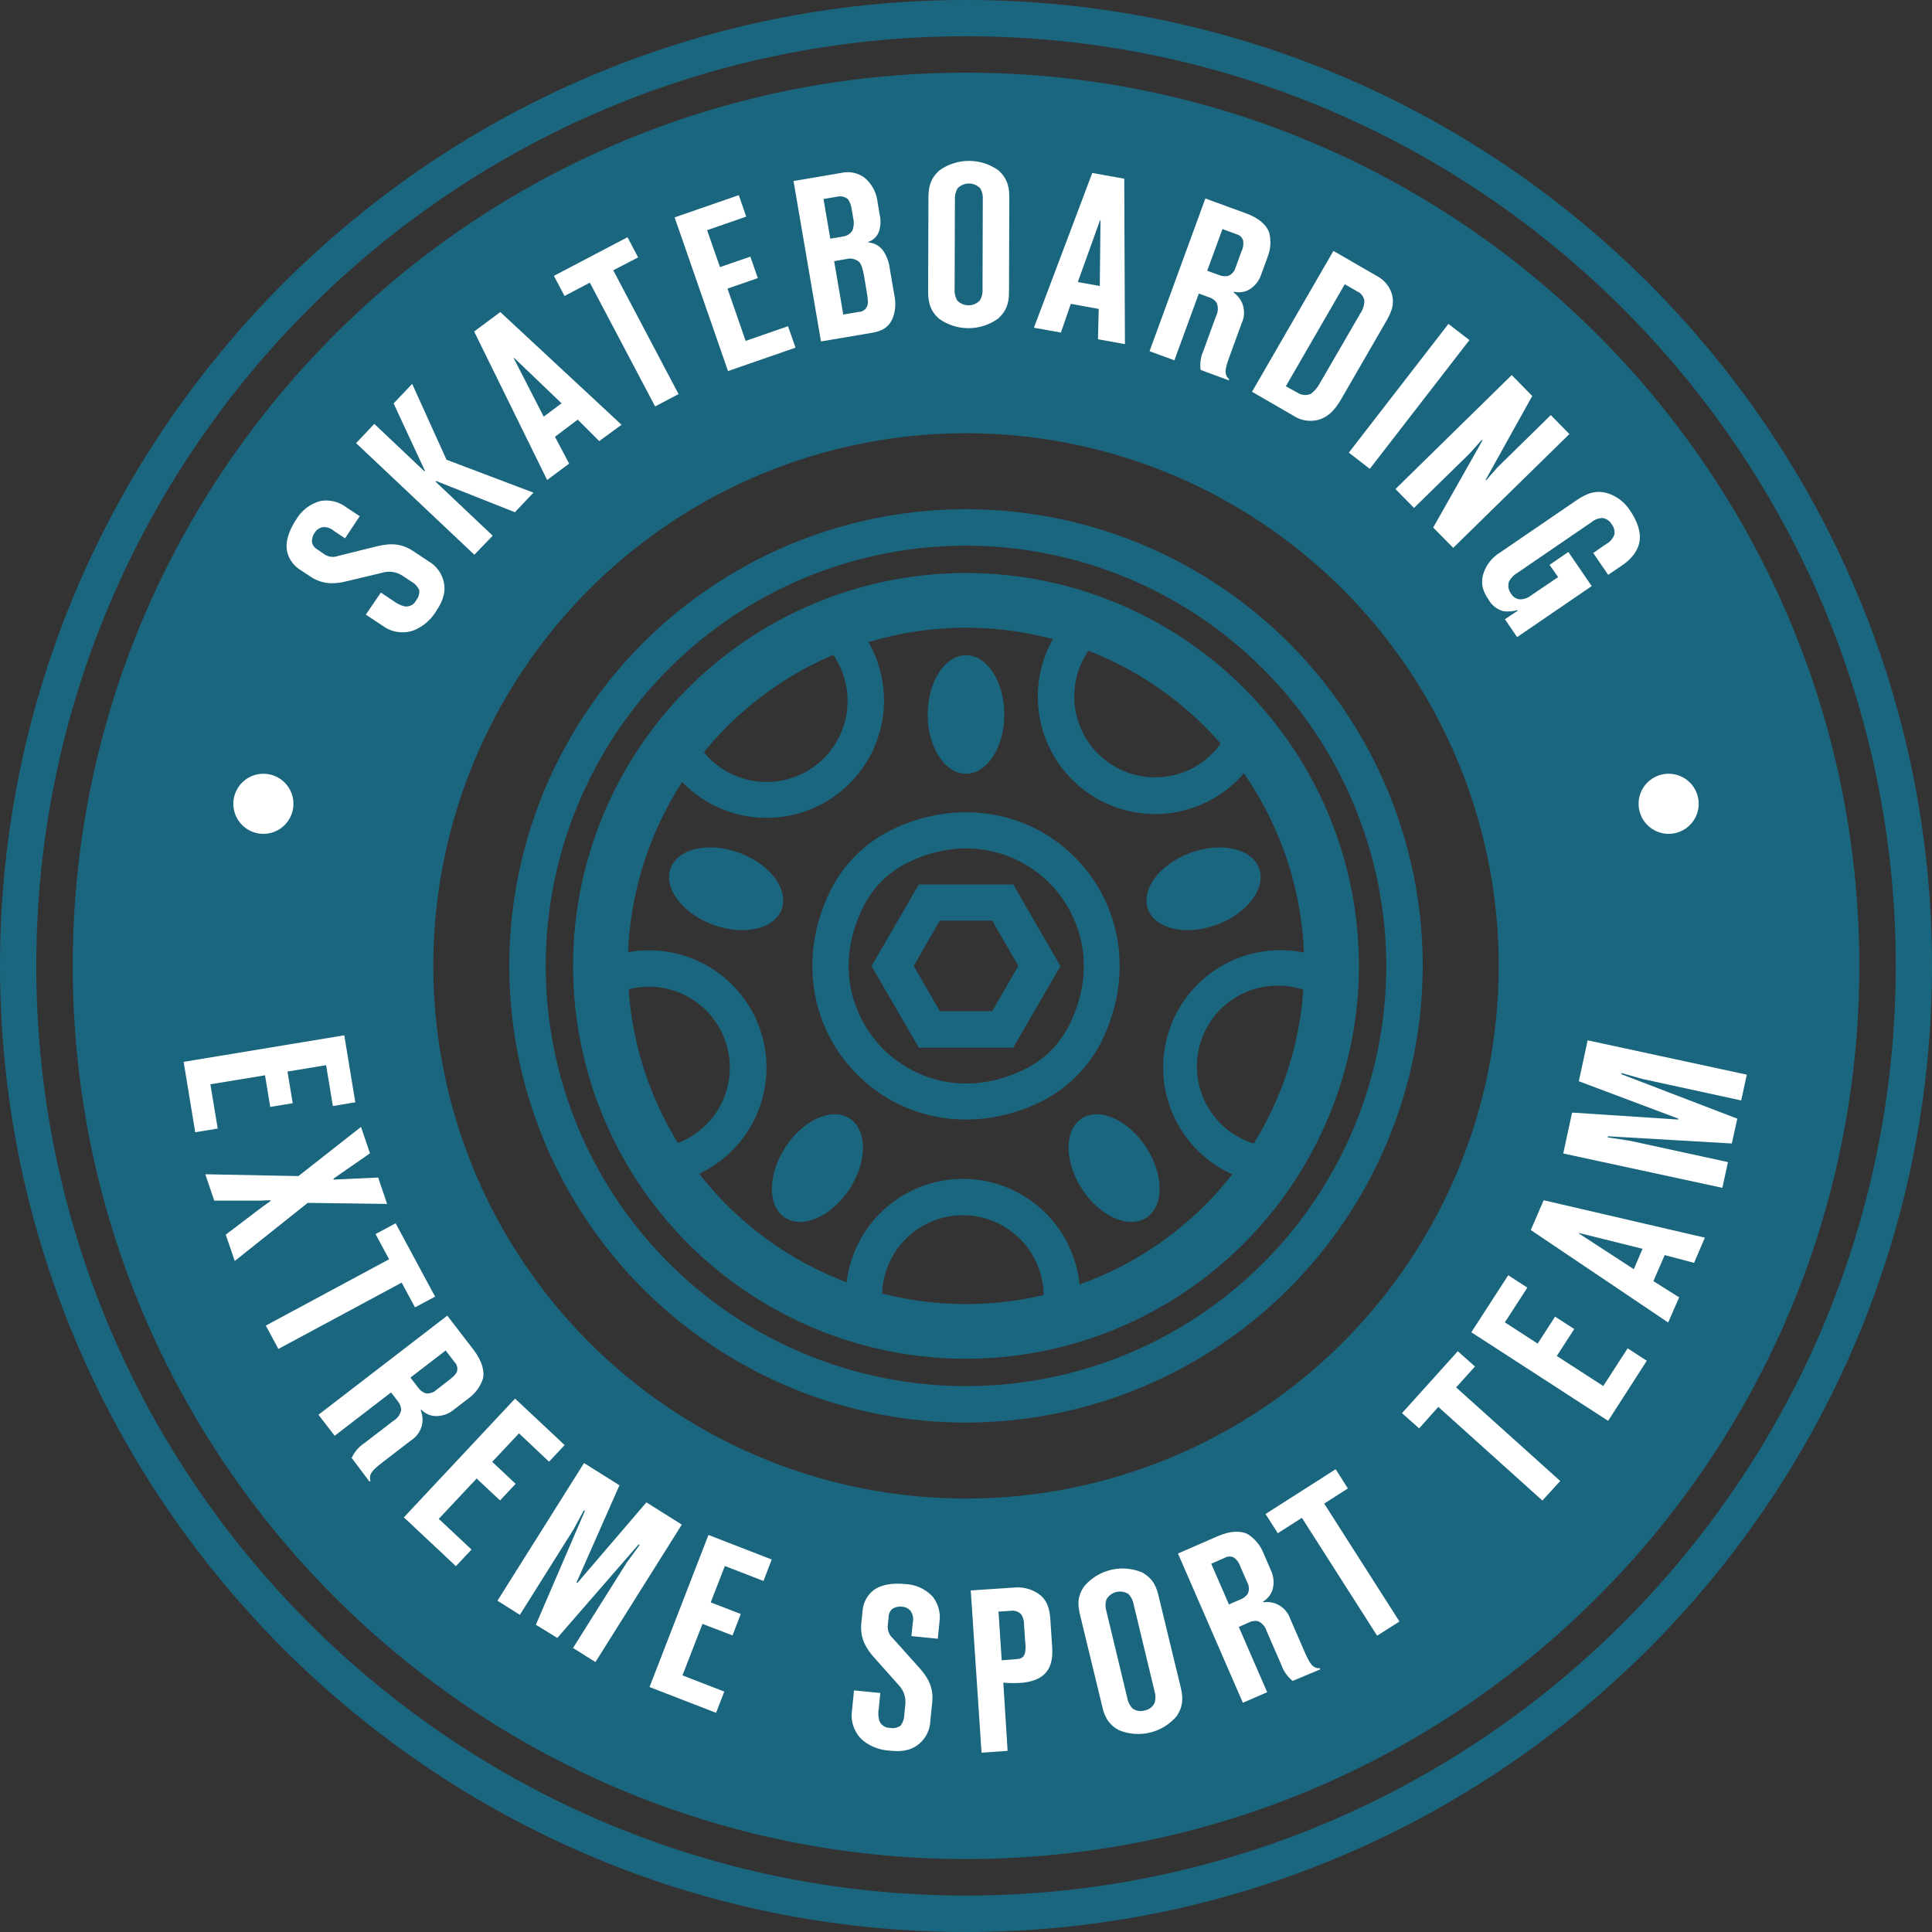 <svg width="110" height="110" viewBox="0 0 110 110" fill="none" xmlns="http://www.w3.org/2000/svg">
<rect x="0" y="0" width="110" height="110" fill="#333333" stroke="none"/>
<g id="Vector">
<path d="M55 110C24.667 110 0 85.314 0 54.994C0 24.674 24.689 0 55 0C85.311 0 110 24.686 110 54.994C110 85.302 85.333 110 55 110ZM55 2.063C25.811 2.063 2.066 25.808 2.066 54.994C2.066 84.18 25.811 107.925 55 107.925C84.189 107.925 107.937 84.18 107.937 54.994C107.937 25.808 84.189 2.063 55 2.063Z" fill="#1B667F"/>
<path d="M55 4.138C26.957 4.138 4.141 26.952 4.141 54.994C4.141 83.036 26.957 105.847 55 105.847C83.043 105.847 105.862 83.033 105.862 54.994C105.862 26.954 83.045 4.138 55 4.138ZM55 85.321C49.001 85.321 43.137 83.543 38.149 80.21C33.161 76.878 29.274 72.141 26.978 66.6C24.683 61.058 24.082 54.96 25.252 49.077C26.422 43.194 29.311 37.791 33.553 33.549C37.795 29.308 43.199 26.419 49.083 25.249C54.966 24.079 61.065 24.68 66.607 26.975C72.149 29.27 76.886 33.158 80.219 38.145C83.552 43.132 85.331 48.996 85.331 54.994C85.331 63.037 82.135 70.751 76.447 76.439C70.759 82.126 63.044 85.321 55 85.321Z" fill="#1B667F"/>
<path d="M55 80.995C49.857 80.995 44.829 79.47 40.553 76.613C36.277 73.756 32.944 69.695 30.975 64.944C29.007 60.193 28.492 54.965 29.496 49.921C30.499 44.878 32.976 40.245 36.612 36.608C40.249 32.972 44.883 30.496 49.927 29.492C54.971 28.489 60.2 29.004 64.951 30.972C69.703 32.94 73.764 36.273 76.621 40.548C79.479 44.824 81.004 49.851 81.004 54.994C80.996 61.887 78.254 68.496 73.379 73.371C68.504 78.245 61.894 80.987 55 80.995ZM55 31.068C50.267 31.068 45.641 32.471 41.706 35.1C37.771 37.729 34.704 41.466 32.893 45.838C31.082 50.21 30.608 55.02 31.531 59.662C32.454 64.303 34.733 68.566 38.08 71.912C41.426 75.258 45.69 77.537 50.332 78.46C54.974 79.383 59.785 78.91 64.157 77.099C68.529 75.288 72.267 72.221 74.896 68.287C77.525 64.352 78.929 59.726 78.929 54.994C78.922 48.651 76.398 42.569 71.912 38.084C67.426 33.598 61.344 31.075 55 31.068Z" fill="#1B667F"/>
<path d="M55 77.363C50.575 77.363 46.25 76.051 42.571 73.593C38.892 71.135 36.025 67.642 34.331 63.554C32.638 59.467 32.195 54.969 33.058 50.63C33.922 46.291 36.052 42.305 39.181 39.177C42.31 36.048 46.296 33.918 50.636 33.055C54.975 32.191 59.473 32.635 63.561 34.328C67.649 36.021 71.143 38.888 73.601 42.566C76.059 46.245 77.372 50.57 77.372 54.994C77.365 60.925 75.006 66.611 70.812 70.804C66.618 74.998 60.931 77.356 55 77.363ZM55 35.739C51.191 35.739 47.468 36.868 44.301 38.984C41.134 41.1 38.666 44.107 37.209 47.625C35.751 51.144 35.37 55.015 36.113 58.75C36.856 62.486 38.69 65.916 41.383 68.609C44.076 71.302 47.508 73.136 51.243 73.879C54.979 74.622 58.851 74.241 62.37 72.783C65.888 71.326 68.896 68.858 71.012 65.692C73.128 62.525 74.257 58.802 74.257 54.994C74.252 49.889 72.222 44.994 68.611 41.384C65.001 37.774 60.106 35.744 55 35.739Z" fill="#1B667F"/>
<path d="M58.86 76.608L59.288 74.897C59.455 74.223 59.467 73.521 59.324 72.841C59.181 72.162 58.886 71.525 58.462 70.976C58.037 70.427 57.494 69.981 56.872 69.671C56.251 69.362 55.568 69.198 54.874 69.19C54.18 69.182 53.493 69.331 52.865 69.627C52.237 69.922 51.684 70.356 51.247 70.895C50.81 71.434 50.501 72.065 50.343 72.741C50.185 73.417 50.182 74.12 50.334 74.797L50.715 76.493L49.04 76.024C43.955 74.603 39.56 71.38 36.679 66.956L35.75 65.526L37.446 65.357C37.994 65.302 38.526 65.145 39.016 64.895C39.556 64.624 40.038 64.249 40.433 63.791C40.829 63.333 41.13 62.802 41.32 62.228C41.51 61.654 41.585 61.048 41.541 60.445C41.496 59.842 41.334 59.254 41.062 58.713C40.79 58.173 40.414 57.692 39.956 57.297C39.498 56.902 38.967 56.601 38.392 56.412C37.818 56.222 37.212 56.148 36.609 56.193C36.006 56.237 35.417 56.401 34.877 56.673C34.841 56.69 34.806 56.709 34.772 56.729L33.23 57.763L33.156 55.908C32.957 50.767 34.571 45.72 37.715 41.649L38.981 40.011L39.536 42.008C40.093 43.097 41.06 43.921 42.224 44.297C43.389 44.674 44.655 44.573 45.744 44.016C46.834 43.459 47.657 42.492 48.034 41.328C48.41 40.164 48.309 38.898 47.752 37.809C47.49 37.289 47.131 36.825 46.694 36.44L45.418 35.318L46.999 34.695C51.918 32.752 57.378 32.674 62.35 34.475L63.988 35.069L62.688 36.228C61.86 36.973 61.33 37.993 61.196 39.098C61.063 40.204 61.334 41.321 61.96 42.242C62.587 43.163 63.525 43.826 64.603 44.108C65.68 44.391 66.823 44.273 67.821 43.778C68.829 43.272 69.613 42.409 70.021 41.358L70.654 39.715L71.784 41.067C72.846 42.336 73.758 43.724 74.502 45.203C76.184 48.545 76.977 52.265 76.802 56.003L76.714 57.79L75.206 56.83C74.612 56.454 73.94 56.219 73.242 56.143C72.543 56.067 71.837 56.152 71.176 56.391C70.516 56.631 69.919 57.019 69.431 57.525C68.944 58.031 68.579 58.641 68.364 59.31C68.149 59.979 68.091 60.689 68.193 61.384C68.295 62.079 68.555 62.741 68.953 63.321C69.35 63.9 69.876 64.38 70.488 64.724C71.1 65.069 71.784 65.269 72.485 65.308L74.272 65.404L73.294 66.907C71.194 70.163 68.26 72.798 64.797 74.537C63.44 75.219 62.016 75.761 60.549 76.153L58.86 76.608ZM54.804 67.119C56.561 67.116 58.248 67.804 59.501 69.035C60.754 70.266 61.472 71.941 61.5 73.697C62.312 73.411 63.106 73.074 63.876 72.687C66.535 71.351 68.856 69.429 70.664 67.066C69.03 66.484 67.686 65.289 66.918 63.734C66.149 62.179 66.016 60.386 66.546 58.734C67.076 57.083 68.228 55.703 69.758 54.885C71.288 54.068 73.076 53.878 74.744 54.356C74.648 51.501 73.934 48.701 72.651 46.148C72.209 45.272 71.702 44.43 71.136 43.629C70.515 44.48 69.7 45.171 68.757 45.642C67.441 46.301 65.944 46.506 64.499 46.226C63.054 45.946 61.742 45.197 60.766 44.095C59.791 42.993 59.207 41.599 59.105 40.131C59.002 38.663 59.388 37.202 60.202 35.976C56.588 34.976 52.764 35.035 49.182 36.144C49.343 36.38 49.489 36.625 49.62 36.878C50.358 38.345 50.529 40.033 50.102 41.619C49.675 43.205 48.679 44.578 47.304 45.477C45.928 46.375 44.271 46.736 42.646 46.49C41.022 46.244 39.545 45.409 38.498 44.144C36.5 47.178 35.373 50.702 35.239 54.331C36.723 53.938 38.297 54.067 39.698 54.696C41.099 55.325 42.24 56.417 42.932 57.788C43.726 59.37 43.859 61.204 43.302 62.885C42.745 64.566 41.544 65.957 39.962 66.753C39.744 66.862 39.52 66.96 39.292 67.046C41.567 70.017 44.644 72.277 48.16 73.56C48.222 71.834 48.949 70.199 50.19 68.998C51.431 67.797 53.09 67.124 54.817 67.119H54.804Z" fill="#1B667F"/>
<path d="M57.183 40.681C57.183 42.543 56.205 44.054 55 44.054C53.795 44.054 52.819 42.543 52.819 40.681C52.819 38.818 53.797 37.308 55 37.308C56.203 37.308 57.183 38.816 57.183 40.681Z" fill="#1B667F"/>
<path d="M42.093 48.558C43.844 49.201 44.922 50.638 44.506 51.77C44.09 52.902 42.335 53.295 40.595 52.65C38.854 52.005 37.767 50.57 38.182 49.438C38.598 48.307 40.346 47.913 42.093 48.558Z" fill="#1B667F"/>
<path d="M67.777 48.558C66.027 49.201 64.949 50.638 65.364 51.77C65.78 52.902 67.535 53.295 69.276 52.65C71.016 52.005 72.104 50.57 71.688 49.438C71.273 48.307 69.525 47.913 67.777 48.558Z" fill="#1B667F"/>
<path d="M65.252 65.313C66.271 66.873 66.281 68.669 65.274 69.329C64.267 69.989 62.622 69.26 61.607 67.704C60.593 66.147 60.576 64.345 61.583 63.685C62.59 63.026 64.23 63.754 65.252 65.313Z" fill="#1B667F"/>
<path d="M48.363 67.704C49.383 66.144 49.392 64.345 48.385 63.685C47.378 63.026 45.733 63.754 44.719 65.313C43.704 66.873 43.687 68.669 44.694 69.329C45.701 69.989 47.342 69.26 48.363 67.704Z" fill="#1B667F"/>
<path d="M55.002 63.742C53.852 63.746 52.712 63.523 51.649 63.084C50.586 62.645 49.62 62 48.808 61.185C46.092 58.467 45.484 54.371 47.261 50.746C48.008 49.228 49.236 48 50.754 47.253C54.379 45.479 58.478 46.085 61.192 48.8C63.905 51.516 64.519 55.617 62.742 59.239C61.995 60.757 60.767 61.985 59.248 62.732C57.929 63.389 56.476 63.734 55.002 63.742ZM55.002 48.304C53.846 48.316 52.707 48.594 51.676 49.118C50.57 49.661 49.676 50.555 49.133 51.66C47.456 55.082 48.627 58.064 50.285 59.726C51.942 61.388 54.929 62.551 58.351 60.877C59.456 60.333 60.35 59.44 60.894 58.335C62.57 54.913 61.397 51.931 59.742 50.269C58.483 49.011 56.775 48.305 54.995 48.304H55.002Z" fill="#1B667F"/>
<path d="M57.689 59.648H52.311L49.622 55.004L52.311 50.36H57.689L60.378 55.004L57.689 59.648ZM53.511 57.572H56.491L57.98 54.994L56.491 52.415H53.511L52.023 54.994L53.511 57.572Z" fill="#1B667F"/>
<path d="M21.685 33.739L22.379 34.201C22.573 34.355 22.797 34.466 23.036 34.526C23.17 34.546 23.307 34.522 23.426 34.459C23.546 34.395 23.641 34.294 23.699 34.172C23.765 34.09 23.814 33.997 23.843 33.896C23.872 33.795 23.88 33.69 23.868 33.585C23.774 33.388 23.621 33.225 23.43 33.119L22.924 32.784C22.759 32.673 22.573 32.6 22.377 32.568C22.181 32.537 21.981 32.549 21.79 32.603L19.744 33.092C19.434 33.175 19.114 33.214 18.793 33.206C18.376 33.182 17.974 33.042 17.632 32.801L17.016 32.393C16.658 32.143 16.413 31.763 16.334 31.334C16.221 30.623 16.671 29.868 16.852 29.599C17.152 29.074 17.647 28.689 18.231 28.528C18.485 28.481 18.747 28.487 19 28.546C19.252 28.605 19.49 28.715 19.697 28.871L20.48 29.391L19.646 30.648L19.006 30.225C18.922 30.149 18.823 30.091 18.716 30.055C18.608 30.019 18.495 30.005 18.382 30.015C18.287 30.03 18.197 30.067 18.117 30.121C18.038 30.175 17.97 30.245 17.92 30.327C17.802 30.491 17.747 30.691 17.766 30.892C17.788 30.978 17.829 31.059 17.884 31.128C17.94 31.198 18.01 31.255 18.089 31.295L18.438 31.54C18.557 31.626 18.696 31.681 18.841 31.7C18.987 31.718 19.135 31.7 19.272 31.647L21.308 31.141C21.973 30.98 22.694 30.826 23.508 31.366L24.388 31.95C24.615 32.078 24.812 32.254 24.965 32.465C25.118 32.676 25.224 32.917 25.276 33.172C25.403 33.844 25.124 34.358 24.816 34.822C24.527 35.291 24.1 35.659 23.594 35.876C23.297 35.99 22.976 36.027 22.66 35.984C22.345 35.941 22.046 35.82 21.79 35.631L20.829 34.993L21.685 33.739Z" fill="#FFFFFF"/>
<path d="M27.006 31.584L20.274 25.229L21.311 24.134L24.168 26.837L24.195 26.808L22.411 22.97L23.467 21.856L25.422 26.175L30.372 28.049L29.316 29.164L24.838 27.389L24.801 27.426L28.052 30.501L27.006 31.584Z" fill="#FFFFFF"/>
<path d="M34.117 25.114L32.895 23.892L31.597 24.869L32.404 26.397L31.152 27.328L26.996 18.874L28.485 17.767L35.388 24.185L34.117 25.114ZM31.973 22.963L29.267 20.372L29.245 20.387L30.956 23.723L31.973 22.963Z" fill="#FFFFFF"/>
<path d="M37.3 23.141L33.582 16.093L32.142 16.853L31.536 15.706L35.728 13.507L36.332 14.655L34.916 15.389L38.634 22.438L37.3 23.141Z" fill="#FFFFFF"/>
<path d="M38.41 12.377L42.064 11.111L42.487 12.333L40.26 13.106L40.993 15.208L42.722 14.611L43.147 15.833L41.421 16.432L42.453 19.409L44.868 18.573L45.293 19.795L41.45 21.127L38.41 12.377Z" fill="#FFFFFF"/>
<path d="M45.181 10.307L47.936 9.838C48.16 9.79 48.392 9.791 48.616 9.841C48.84 9.891 49.05 9.988 49.234 10.126C49.649 10.479 49.911 10.978 49.967 11.519L50.094 12.275C50.158 12.572 50.142 12.88 50.048 13.169C49.999 13.312 49.917 13.442 49.809 13.547C49.7 13.652 49.569 13.731 49.424 13.775V13.8C49.61 13.812 49.791 13.869 49.95 13.966C50.109 14.063 50.242 14.197 50.338 14.357C50.516 14.65 50.627 14.979 50.664 15.32L50.925 16.835C51.012 17.242 50.986 17.665 50.849 18.058C50.605 18.705 50.116 18.869 49.627 18.952L46.743 19.441L45.181 10.307ZM48.004 13.465C48.11 13.451 48.212 13.414 48.302 13.357C48.393 13.299 48.469 13.223 48.527 13.133C48.615 12.921 48.635 12.688 48.586 12.465L48.483 11.864C48.457 11.674 48.385 11.492 48.273 11.336C48.186 11.266 48.084 11.217 47.975 11.194C47.866 11.171 47.753 11.173 47.645 11.202L46.887 11.331L47.273 13.59L48.004 13.465ZM48.874 17.762C48.988 17.762 49.099 17.727 49.191 17.661C49.283 17.594 49.352 17.501 49.388 17.393C49.424 17.278 49.436 17.116 49.336 16.542L49.204 15.758C49.104 15.183 49.006 15 48.911 14.909C48.808 14.823 48.685 14.764 48.554 14.737C48.422 14.71 48.286 14.716 48.158 14.755L47.493 14.868L48.011 17.908L48.874 17.762Z" fill="#FFFFFF"/>
<path d="M57.449 16.518C57.449 17.048 57.42 17.618 56.821 18.143C56.332 18.496 55.744 18.685 55.141 18.685C54.537 18.685 53.949 18.496 53.46 18.143C52.866 17.613 52.844 17.043 52.844 16.513L52.861 11.326C52.861 10.798 52.893 10.229 53.487 9.701C53.977 9.349 54.564 9.16 55.167 9.16C55.77 9.16 56.358 9.349 56.848 9.701C57.442 10.231 57.466 10.801 57.466 11.329L57.449 16.518ZM54.352 16.457C54.333 16.682 54.384 16.908 54.496 17.104C54.58 17.192 54.68 17.262 54.792 17.31C54.903 17.358 55.023 17.383 55.144 17.383C55.266 17.383 55.385 17.358 55.497 17.31C55.608 17.262 55.709 17.192 55.792 17.104C55.907 16.909 55.959 16.683 55.941 16.457L55.956 11.375C55.976 11.15 55.927 10.924 55.814 10.727C55.73 10.639 55.63 10.569 55.518 10.521C55.407 10.473 55.286 10.449 55.165 10.449C55.044 10.449 54.923 10.473 54.812 10.521C54.7 10.569 54.6 10.639 54.516 10.727C54.403 10.924 54.352 11.149 54.369 11.375L54.352 16.457Z" fill="#FFFFFF"/>
<path d="M62.514 19.316L62.556 17.588L60.967 17.3L60.405 18.935L58.867 18.659L62.189 9.848L64.01 10.175L64.049 19.593L62.514 19.316ZM62.617 16.283L62.658 12.539H62.632L61.365 16.061L62.617 16.283Z" fill="#FFFFFF"/>
<path d="M68.356 21.061C68.308 20.684 68.365 20.301 68.523 19.954L69.236 17.999C69.297 17.883 69.332 17.755 69.338 17.624C69.344 17.493 69.322 17.363 69.273 17.241C69.162 17.084 69.001 16.97 68.816 16.916L68.256 16.713L66.865 20.514L65.45 19.996L68.628 11.302L70.965 12.155C71.735 12.436 72.128 12.861 72.26 13.233C72.379 13.689 72.351 14.172 72.18 14.611L71.815 15.606C71.755 15.802 71.657 15.984 71.527 16.142C71.397 16.299 71.236 16.43 71.055 16.525C70.805 16.644 70.521 16.674 70.251 16.611L70.236 16.647C70.411 16.78 70.557 16.946 70.666 17.136C70.769 17.332 70.826 17.549 70.83 17.771C70.835 17.992 70.788 18.212 70.693 18.412L70.011 20.277C69.725 21.059 69.689 21.316 69.982 21.592L69.96 21.653L68.356 21.061ZM69.366 15.643C69.543 15.725 69.742 15.748 69.933 15.709C70.036 15.665 70.127 15.598 70.2 15.513C70.273 15.428 70.325 15.328 70.353 15.22L70.681 14.325C70.779 14.132 70.814 13.914 70.781 13.7C70.755 13.61 70.706 13.528 70.638 13.464C70.57 13.4 70.486 13.354 70.395 13.333L69.601 13.042L68.733 15.415L69.366 15.643Z" fill="#FFFFFF"/>
<path d="M75.919 14.286L78.384 15.709C78.588 15.813 78.769 15.958 78.918 16.133C79.066 16.308 79.177 16.511 79.246 16.73C79.437 17.405 79.139 17.921 78.86 18.402L76.384 22.687C76.115 23.156 75.714 23.765 74.964 23.926C74.733 23.972 74.496 23.972 74.266 23.926C74.035 23.88 73.817 23.788 73.622 23.657L71.285 22.305L75.919 14.286ZM73.859 22.352C73.971 22.426 74.099 22.472 74.233 22.486C74.367 22.5 74.502 22.48 74.626 22.43C74.855 22.259 75.041 22.038 75.169 21.782L77.435 17.872C77.594 17.652 77.68 17.388 77.68 17.116C77.661 17.001 77.613 16.892 77.541 16.8C77.469 16.707 77.374 16.635 77.266 16.589L76.567 16.183L73.209 21.993L73.859 22.352Z" fill="#FFFFFF"/>
<path d="M82.468 18.441L83.661 19.363L77.99 26.695L76.797 25.771L82.468 18.441Z" fill="#FFFFFF"/>
<path d="M81.6 30.036L84.404 25.082L84.358 25.055L83.659 25.835L80.508 28.919L79.452 27.844L86.071 21.355L87.24 22.545L84.588 27.314L84.617 27.343L85.26 26.61L88.296 23.633L89.354 24.713L82.74 31.192L81.6 30.036Z" fill="#FFFFFF"/>
<path d="M88.714 32.859L88.225 32.16L89.296 31.427L90.625 33.37L86.377 36.274L85.683 35.257L86.416 34.768L86.391 34.737C86.129 34.816 85.853 34.835 85.582 34.793C85.41 34.746 85.249 34.665 85.108 34.556C84.967 34.446 84.849 34.31 84.761 34.155C84.431 33.666 84.299 33.268 84.438 32.723C84.593 32.191 84.942 31.737 85.416 31.452L89.762 28.482C90.364 28.071 90.904 27.878 91.586 28.101C92.101 28.281 92.538 28.632 92.825 29.095C93.221 29.672 93.439 30.296 93.346 30.838C93.292 31.18 93.07 31.701 92.383 32.17L91.564 32.73L90.711 31.486L91.444 30.977C91.665 30.861 91.835 30.666 91.918 30.43C91.934 30.33 91.929 30.228 91.904 30.13C91.878 30.032 91.832 29.94 91.769 29.86C91.717 29.763 91.642 29.679 91.551 29.615C91.461 29.551 91.356 29.51 91.246 29.494C91.01 29.497 90.782 29.584 90.603 29.738L86.411 32.605C86.206 32.72 86.037 32.889 85.922 33.094C85.879 33.217 85.868 33.349 85.89 33.478C85.913 33.606 85.969 33.727 86.052 33.827C86.107 33.917 86.184 33.992 86.276 34.044C86.368 34.096 86.472 34.124 86.577 34.126C86.806 34.114 87.025 34.028 87.201 33.881L88.714 32.859Z" fill="#FFFFFF"/>
<path d="M19.602 58.946L20.23 62.761L18.952 62.972L18.568 60.647L16.368 61.009L16.666 62.813L15.385 63.023L15.09 61.222L11.978 61.735L12.396 64.255L11.115 64.465L10.455 60.457L19.602 58.946Z" fill="#FFFFFF"/>
<path d="M12.853 70.297L14.94 68.711L15.402 68.385L15.388 68.334L14.821 68.359H12.198L11.689 66.858L16.991 66.961L20.555 64.162L21.064 65.665L18.984 67.11L19.001 67.161L21.531 67.044L22.041 68.547L17.522 68.486L13.366 71.795L12.853 70.297Z" fill="#FFFFFF"/>
<path d="M15.134 75.474L22.154 71.697L21.381 70.263L22.526 69.649L24.772 73.824L23.628 74.437L22.87 73.027L15.85 76.803L15.134 75.474Z" fill="#FFFFFF"/>
<path d="M20.023 83.007C20.182 82.66 20.436 82.367 20.756 82.158L22.403 80.892C22.517 80.826 22.615 80.736 22.691 80.628C22.766 80.521 22.818 80.398 22.843 80.269C22.832 80.077 22.756 79.894 22.628 79.751L22.264 79.279L19.054 81.748L18.133 80.55L25.466 74.907L26.982 76.877C27.471 77.529 27.588 78.099 27.5 78.485C27.356 78.934 27.074 79.326 26.693 79.604L25.852 80.249C25.539 80.519 25.131 80.653 24.718 80.621C24.44 80.589 24.181 80.462 23.985 80.262L23.953 80.286C24.032 80.488 24.068 80.705 24.058 80.922C24.041 81.143 23.972 81.356 23.858 81.546C23.743 81.736 23.586 81.896 23.398 82.014L21.824 83.224C21.162 83.733 20.995 83.928 21.091 84.319L21.037 84.358L20.023 83.007ZM23.78 78.969C23.885 79.133 24.041 79.259 24.224 79.326C24.335 79.345 24.449 79.337 24.556 79.304C24.664 79.271 24.762 79.213 24.843 79.135L25.598 78.553C25.913 78.309 25.989 78.172 26.021 78.082C26.047 77.991 26.049 77.896 26.026 77.805C26.002 77.713 25.955 77.63 25.889 77.563L25.373 76.891L23.369 78.433L23.78 78.969Z" fill="#FFFFFF"/>
<path d="M29.326 79.631L32.147 82.276L31.26 83.222L29.548 81.609L28.026 83.231L29.358 84.483L28.47 85.429L27.138 84.18L24.982 86.477L26.847 88.225L25.957 89.171L22.995 86.392L29.326 79.631Z" fill="#FFFFFF"/>
<path d="M30.509 92.507L33.301 86.025L33.244 85.988L32.658 87.074L29.6 91.942L28.324 91.138L33.252 83.3L35.269 84.566L32.824 90.102L32.87 90.129L36.803 85.539L38.82 86.805L33.902 94.631L32.626 93.829L35.681 88.968L36.415 87.968L36.359 87.934L31.731 93.257L30.509 92.507Z" fill="#FFFFFF"/>
<path d="M40.336 87.394L43.939 88.792L43.469 90.014L41.27 89.161L40.465 91.234L42.176 91.894L41.707 93.116L39.996 92.456L38.857 95.389L41.238 96.313L40.771 97.52L36.982 96.053L40.336 87.394Z" fill="#FFFFFF"/>
<path d="M50.121 96.391L50.04 97.222C49.99 97.465 49.997 97.716 50.06 97.955C50.105 98.083 50.189 98.192 50.301 98.269C50.412 98.345 50.546 98.383 50.681 98.378C50.784 98.397 50.89 98.396 50.993 98.374C51.096 98.351 51.193 98.309 51.28 98.248C51.409 98.074 51.48 97.864 51.485 97.647L51.546 97.041C51.566 96.844 51.544 96.645 51.48 96.457C51.416 96.269 51.313 96.098 51.177 95.953L49.776 94.379C49.557 94.144 49.373 93.879 49.229 93.592C49.054 93.21 48.991 92.787 49.045 92.37L49.119 91.637C49.171 91.205 49.391 90.812 49.732 90.542C50.309 90.107 51.179 90.153 51.507 90.188C51.806 90.195 52.102 90.263 52.375 90.385C52.649 90.508 52.895 90.683 53.101 90.901C53.263 91.106 53.381 91.342 53.447 91.594C53.514 91.846 53.527 92.11 53.487 92.368L53.394 93.304L51.893 93.152L51.969 92.39C51.995 92.28 51.999 92.166 51.98 92.055C51.961 91.943 51.92 91.837 51.859 91.742C51.802 91.665 51.728 91.602 51.644 91.557C51.559 91.511 51.466 91.485 51.37 91.481C51.17 91.452 50.966 91.498 50.798 91.61C50.733 91.669 50.681 91.742 50.645 91.823C50.61 91.904 50.592 91.991 50.593 92.079L50.551 92.502C50.53 92.647 50.546 92.796 50.597 92.933C50.649 93.07 50.734 93.193 50.844 93.289L52.245 94.849C52.7 95.359 53.174 95.927 53.079 96.899L52.971 97.953C52.965 98.213 52.903 98.47 52.788 98.704C52.673 98.938 52.509 99.145 52.306 99.309C51.771 99.734 51.189 99.73 50.637 99.673C50.09 99.642 49.567 99.442 49.138 99.102C48.898 98.892 48.715 98.626 48.605 98.326C48.495 98.027 48.462 97.706 48.51 97.391L48.623 96.244L50.121 96.391Z" fill="#FFFFFF"/>
<path d="M55.885 99.793L55.271 90.554L57.794 90.385C58.324 90.346 58.849 90.51 59.261 90.845C59.727 91.265 59.776 91.823 59.808 92.282L59.899 93.666C59.928 94.103 59.957 94.748 59.552 95.227C59.332 95.494 58.909 95.733 58.251 95.804C57.876 95.836 57.499 95.836 57.124 95.804L57.369 99.686L55.885 99.793ZM57.84 94.465C58.051 94.45 58.249 94.438 58.349 94.152C58.399 93.93 58.407 93.7 58.371 93.475L58.305 92.497C58.314 92.284 58.253 92.074 58.131 91.898C58.053 91.824 57.959 91.768 57.856 91.736C57.753 91.704 57.644 91.696 57.537 91.713L56.85 91.759L57.034 94.531L57.84 94.465Z" fill="#FFFFFF"/>
<path d="M67.208 95.997C67.33 96.513 67.437 97.07 66.983 97.725C66.589 98.183 66.062 98.505 65.476 98.646C64.889 98.788 64.273 98.741 63.715 98.512C63.011 98.136 62.852 97.588 62.737 97.075L61.514 92.03C61.39 91.517 61.27 90.957 61.739 90.305C62.132 89.847 62.66 89.525 63.246 89.383C63.833 89.242 64.449 89.289 65.007 89.518C65.709 89.892 65.868 90.439 65.985 90.953L67.208 95.997ZM64.181 96.672C64.218 96.895 64.32 97.103 64.475 97.268C64.573 97.341 64.688 97.39 64.809 97.41C64.93 97.43 65.054 97.422 65.171 97.386C65.293 97.366 65.407 97.317 65.505 97.243C65.604 97.17 65.683 97.073 65.736 96.963C65.803 96.746 65.803 96.514 65.736 96.298L64.548 91.358C64.512 91.135 64.41 90.927 64.255 90.762C64.153 90.696 64.039 90.651 63.919 90.63C63.799 90.609 63.677 90.613 63.559 90.642C63.441 90.67 63.33 90.722 63.232 90.795C63.135 90.868 63.054 90.96 62.993 91.065C62.926 91.281 62.926 91.513 62.993 91.73L64.181 96.672Z" fill="#FFFFFF"/>
<path d="M73.597 95.704C73.301 95.464 73.078 95.147 72.952 94.787L72.123 92.881C72.088 92.755 72.026 92.639 71.942 92.54C71.857 92.44 71.752 92.36 71.634 92.304C71.445 92.267 71.249 92.296 71.08 92.387L70.532 92.632L72.148 96.347L70.764 96.948L67.068 88.45L69.351 87.457C70.102 87.13 70.681 87.166 71.033 87.345C71.435 87.594 71.747 87.965 71.925 88.403L72.348 89.381C72.533 89.751 72.564 90.179 72.434 90.571C72.334 90.831 72.149 91.049 71.908 91.19L71.925 91.226C72.141 91.198 72.36 91.215 72.568 91.278C72.778 91.349 72.968 91.468 73.124 91.626C73.28 91.783 73.398 91.974 73.468 92.184L74.26 94.008C74.592 94.77 74.749 94.985 75.145 94.985L75.172 95.046L73.597 95.704ZM70.591 91.08C70.775 91.017 70.936 90.897 71.048 90.737C71.092 90.634 71.111 90.522 71.105 90.409C71.099 90.297 71.067 90.188 71.011 90.09L70.63 89.215C70.567 89.008 70.443 88.825 70.273 88.692C70.192 88.645 70.099 88.62 70.005 88.62C69.911 88.62 69.819 88.645 69.738 88.692L68.963 89.031L69.97 91.349L70.591 91.08Z" fill="#FFFFFF"/>
<path d="M78.408 93.13L74.125 86.419L72.752 87.294L72.055 86.201L76.047 83.652L76.743 84.747L75.394 85.607L79.679 92.321L78.408 93.13Z" fill="#FFFFFF"/>
<path d="M87.817 85.434L81.891 80.103L80.801 81.325L79.823 80.46L83.001 76.933L83.979 77.803L82.906 78.993L88.834 84.322L87.817 85.434Z" fill="#FFFFFF"/>
<path d="M83.771 75.853L85.873 72.607L86.961 73.313L85.68 75.29L87.548 76.498L88.54 74.965L89.63 75.669L88.638 77.204L91.283 78.915L92.671 76.769L93.761 77.475L91.561 80.897L83.771 75.853Z" fill="#FFFFFF"/>
<path d="M96.453 71.9L94.781 71.46L94.136 72.942L95.602 73.865L94.979 75.298L87.157 70.033L87.89 68.337L97.069 70.468L96.453 71.9ZM93.519 71.101L89.885 70.197V70.221L93.023 72.264L93.519 71.101Z" fill="#FFFFFF"/>
<path d="M98.602 65.105L91.552 64.695L91.537 64.758L92.759 64.942L98.382 66.164L98.064 67.63L89.005 65.675L89.508 63.346L95.543 63.742L95.556 63.69L89.892 61.561L90.395 59.232L99.455 61.187L99.137 62.654L93.515 61.432L92.329 61.095L92.314 61.161L98.915 63.693L98.602 65.105Z" fill="#FFFFFF"/>
<path d="M16.708 45.765C16.708 46.103 16.607 46.434 16.419 46.715C16.231 46.997 15.964 47.216 15.652 47.345C15.339 47.475 14.995 47.509 14.663 47.443C14.331 47.377 14.026 47.214 13.787 46.974C13.547 46.735 13.384 46.43 13.318 46.099C13.252 45.767 13.286 45.423 13.416 45.11C13.545 44.797 13.765 44.53 14.046 44.342C14.327 44.154 14.658 44.054 14.997 44.054C15.45 44.054 15.886 44.234 16.207 44.555C16.527 44.876 16.708 45.311 16.708 45.765Z" fill="#FFFFFF"/>
<path d="M96.717 45.765C96.717 46.103 96.617 46.434 96.428 46.715C96.24 46.997 95.973 47.216 95.661 47.345C95.348 47.475 95.004 47.509 94.672 47.443C94.34 47.377 94.035 47.214 93.796 46.974C93.556 46.735 93.394 46.43 93.328 46.099C93.261 45.767 93.295 45.423 93.425 45.11C93.554 44.797 93.774 44.53 94.055 44.342C94.337 44.154 94.667 44.054 95.006 44.054C95.46 44.054 95.895 44.234 96.216 44.555C96.537 44.876 96.717 45.311 96.717 45.765Z" fill="#FFFFFF"/>
</g>
</svg>

